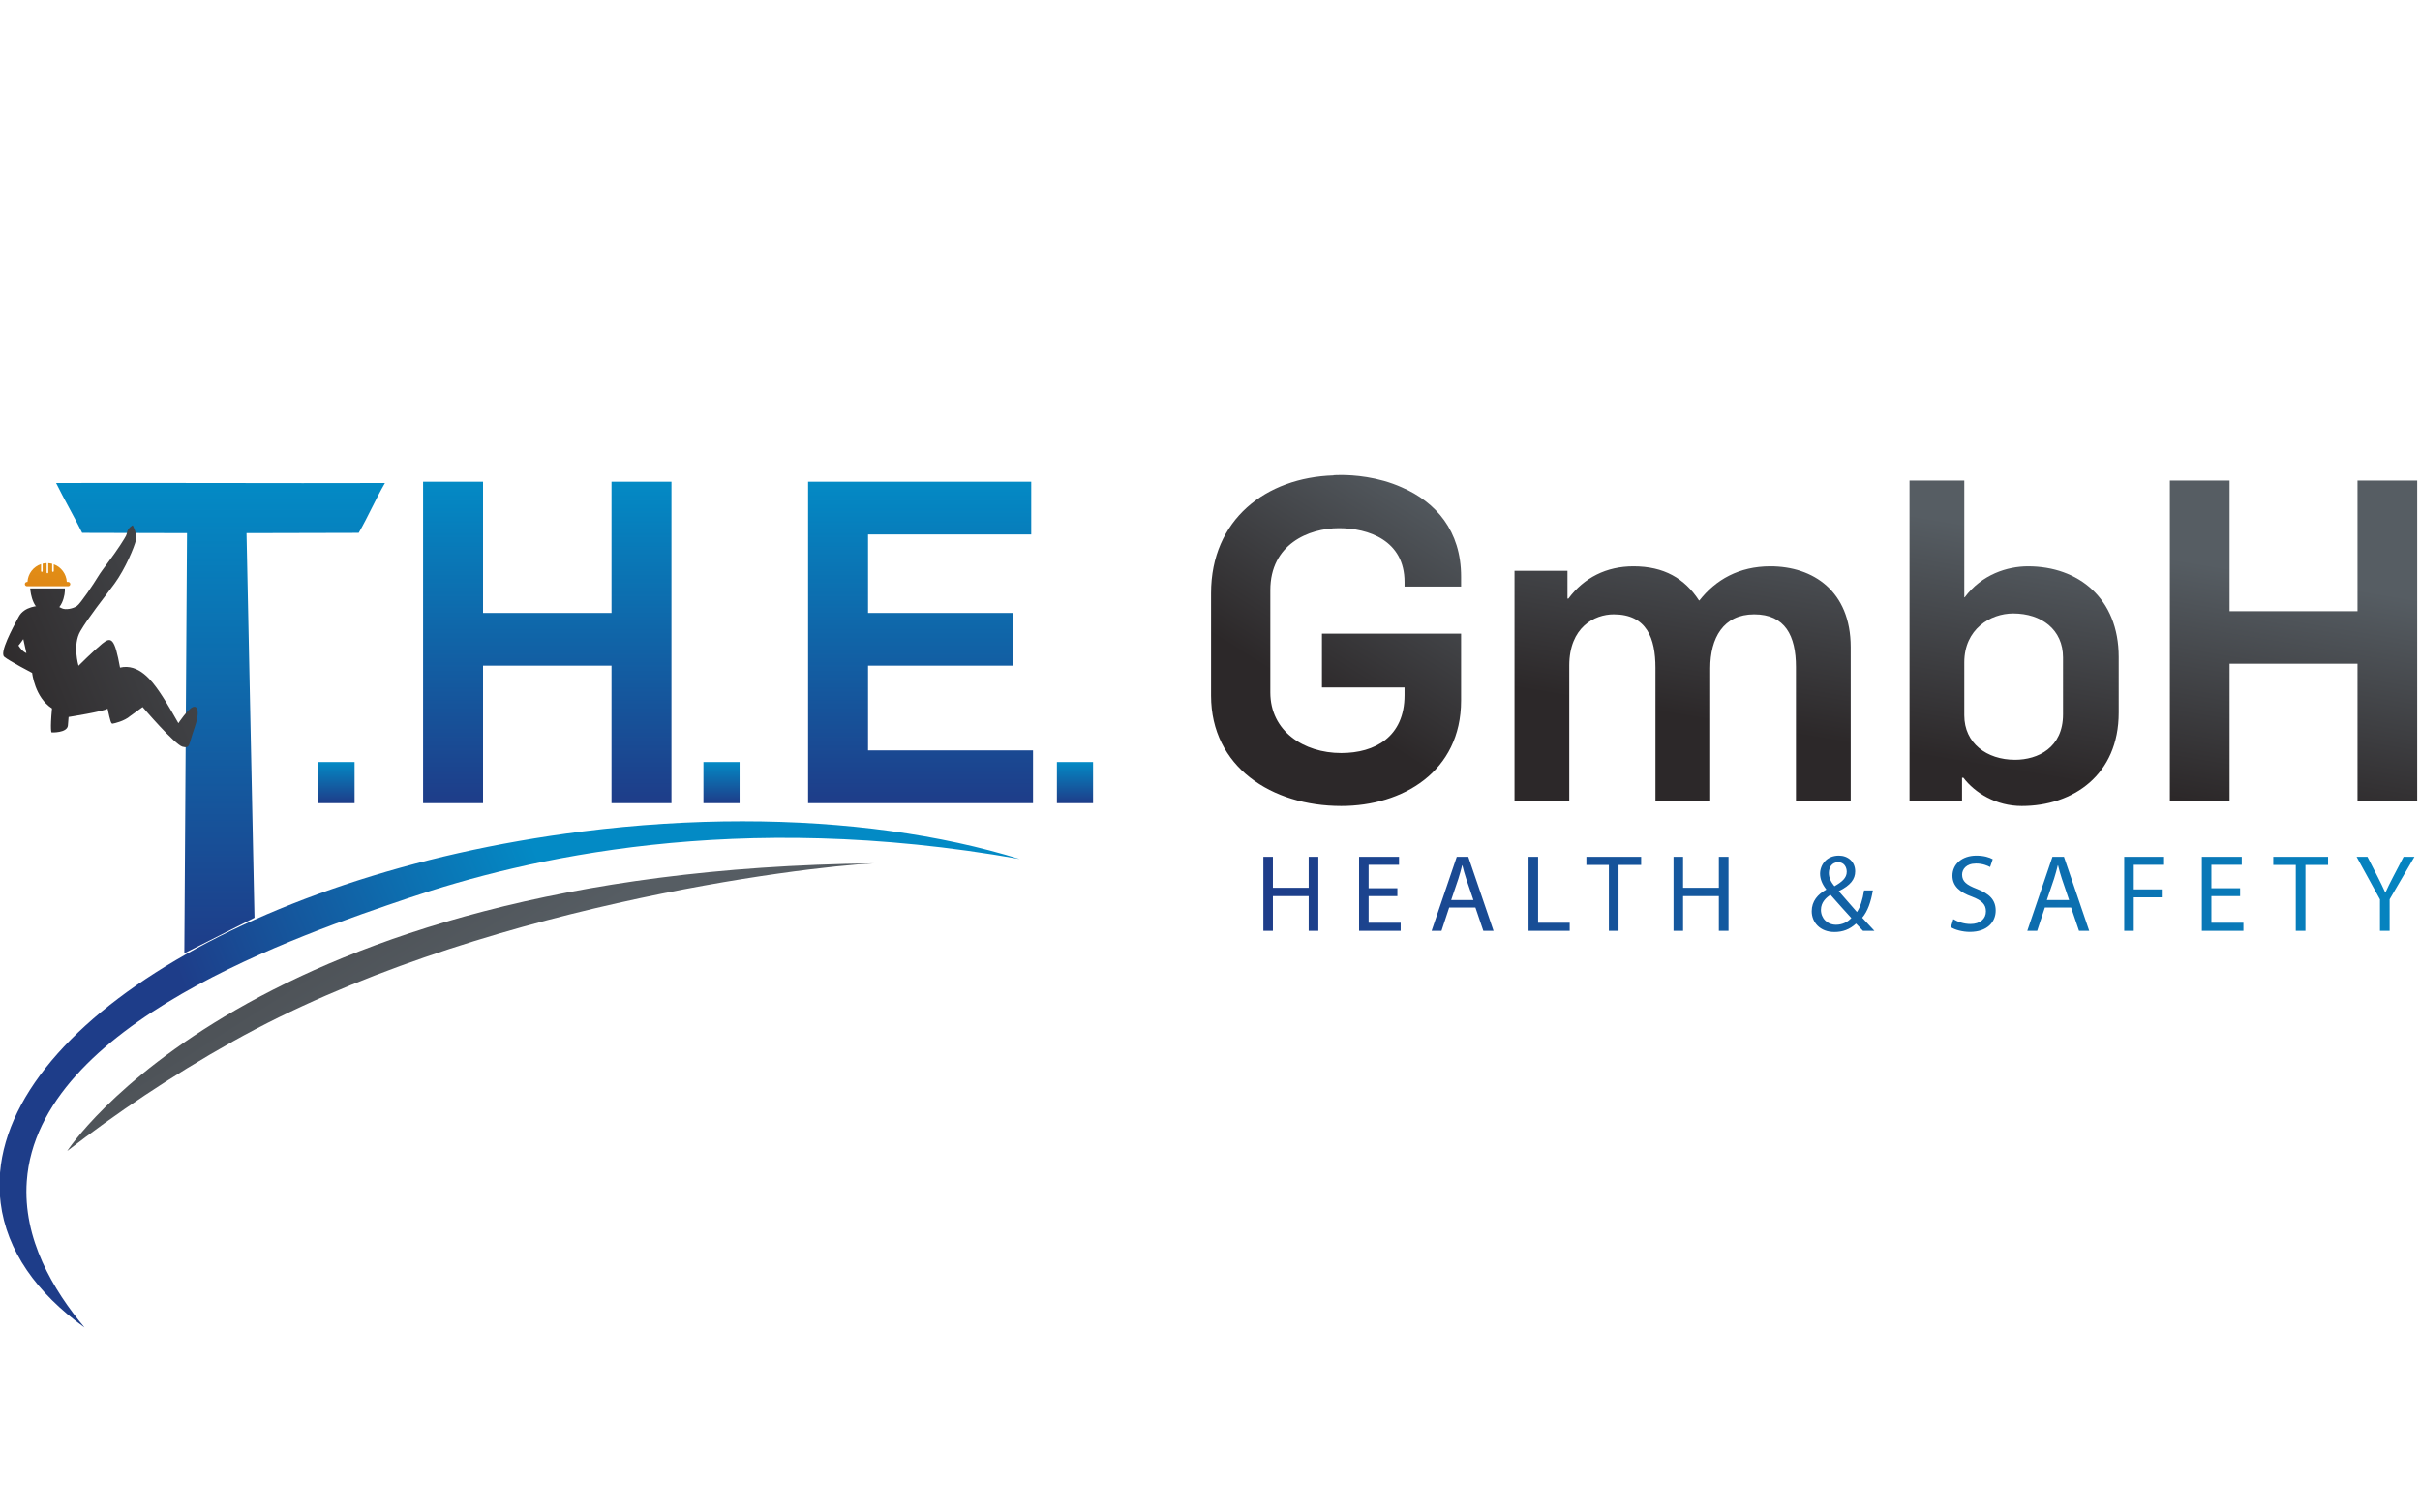 <?xml version="1.0" encoding="UTF-8" standalone="no"?>
<svg
   xmlns:dc="http://purl.org/dc/elements/1.1/"
   xmlns:cc="http://creativecommons.org/ns#"
   xmlns:rdf="http://www.w3.org/1999/02/22-rdf-syntax-ns#"
   xmlns:svg="http://www.w3.org/2000/svg"
   xmlns="http://www.w3.org/2000/svg"
   xmlns:sodipodi="http://sodipodi.sourceforge.net/DTD/sodipodi-0.dtd"
   xmlns:inkscape="http://www.inkscape.org/namespaces/inkscape"
   version="1.1"
   id="svg2"
   xml:space="preserve"
   width="256"
   height="160"
   viewBox="0 0 256 160"
   sodipodi:docname="the-logo-256x160.svg"
   inkscape:version="1.0.1 (3bc2e813f5, 2020-09-07)"
   inkscape:export-filename="C:\Users\Chris\Google Drive\Documents\Work\Offshore\Training-THE\THE Logo Final\the-logo-www.png"
   inkscape:export-xdpi="15.477774"
   inkscape:export-ydpi="15.477774"><defs
     id="defs6"><clipPath
       clipPathUnits="userSpaceOnUse"
       id="clipPath24"><path
         d="m 89.28,385.578 c 1.784,-3.613 3.885,-7.222 5.668,-10.835 v 0 c 7.6,-0.019 15.198,-0.04 22.797,-0.059 v 0 c -0.194,-30.448 -0.389,-60.897 -0.584,-91.345 v 0 c 5.086,2.574 10.171,5.149 15.256,7.724 v 0 c -0.578,27.873 -1.157,55.747 -1.734,83.621 v 0 c 8.13,0.019 16.263,0.04 24.393,0.059 v 0 c 2.114,3.687 3.586,7.148 5.7,10.835 v 0 c -11.947,-0.037 -23.811,-0.019 -35.676,0 v 0 c -6.905,0.01 -13.808,0.021 -20.728,0.021 v 0 c -5.02,0 -10.05,-0.005 -15.092,-0.021"
         id="path22" /></clipPath><linearGradient
       x1="0"
       y1="0"
       x2="1"
       y2="0"
       gradientUnits="userSpaceOnUse"
       gradientTransform="matrix(0,102.261,102.261,0,125.028,283.339)"
       spreadMethod="pad"
       id="linearGradient36"><stop
         style="stop-opacity:1;stop-color:#1e3d89"
         offset="0"
         id="stop30" /><stop
         style="stop-opacity:1;stop-color:#1e3d89"
         offset="0.005"
         id="stop32" /><stop
         style="stop-opacity:1;stop-color:#038ac5"
         offset="1"
         id="stop34" /></linearGradient><clipPath
       clipPathUnits="userSpaceOnUse"
       id="clipPath46"><path
         d="m 146.315,315.977 h 7.86 v 8.94 h -7.86 z"
         id="path44" /></clipPath><linearGradient
       x1="0"
       y1="0"
       x2="1"
       y2="0"
       gradientUnits="userSpaceOnUse"
       gradientTransform="matrix(0,8.939,8.939,0,150.245,315.978)"
       spreadMethod="pad"
       id="linearGradient58"><stop
         style="stop-opacity:1;stop-color:#1e3d89"
         offset="0"
         id="stop52" /><stop
         style="stop-opacity:1;stop-color:#1e3d89"
         offset="0.005"
         id="stop54" /><stop
         style="stop-opacity:1;stop-color:#038ac5"
         offset="1"
         id="stop56" /></linearGradient><clipPath
       clipPathUnits="userSpaceOnUse"
       id="clipPath68"><path
         d="m 210.038,385.856 v -28.519 h -27.932 v 28.519 h -13.035 v -69.879 h 13.035 v 29.893 h 27.932 v -29.893 h 13.035 v 69.879 z"
         id="path66" /></clipPath><linearGradient
       x1="0"
       y1="0"
       x2="1"
       y2="0"
       gradientUnits="userSpaceOnUse"
       gradientTransform="matrix(0,69.879,69.879,0,196.072,315.978)"
       spreadMethod="pad"
       id="linearGradient80"><stop
         style="stop-opacity:1;stop-color:#1e3d89"
         offset="0"
         id="stop74" /><stop
         style="stop-opacity:1;stop-color:#1e3d89"
         offset="0.005"
         id="stop76" /><stop
         style="stop-opacity:1;stop-color:#038ac5"
         offset="1"
         id="stop78" /></linearGradient><clipPath
       clipPathUnits="userSpaceOnUse"
       id="clipPath90"><path
         d="m 230.024,315.977 h 7.86 v 8.94 h -7.86 z"
         id="path88" /></clipPath><linearGradient
       x1="0"
       y1="0"
       x2="1"
       y2="0"
       gradientUnits="userSpaceOnUse"
       gradientTransform="matrix(0,8.939,8.939,0,233.954,315.978)"
       spreadMethod="pad"
       id="linearGradient102"><stop
         style="stop-opacity:1;stop-color:#1e3d89"
         offset="0"
         id="stop96" /><stop
         style="stop-opacity:1;stop-color:#1e3d89"
         offset="0.005"
         id="stop98" /><stop
         style="stop-opacity:1;stop-color:#038ac5"
         offset="1"
         id="stop100" /></linearGradient><clipPath
       clipPathUnits="userSpaceOnUse"
       id="clipPath112"><path
         d="m 252.78,385.856 v -69.879 h 48.905 v 11.467 h -35.87 v 18.426 h 31.46 v 11.467 h -31.46 v 17.052 h 35.479 v 11.467 z"
         id="path110" /></clipPath><linearGradient
       x1="0"
       y1="0"
       x2="1"
       y2="0"
       gradientUnits="userSpaceOnUse"
       gradientTransform="matrix(0,69.879,69.879,0,277.233,315.978)"
       spreadMethod="pad"
       id="linearGradient124"><stop
         style="stop-opacity:1;stop-color:#1e3d89"
         offset="0"
         id="stop118" /><stop
         style="stop-opacity:1;stop-color:#1e3d89"
         offset="0.005"
         id="stop120" /><stop
         style="stop-opacity:1;stop-color:#038ac5"
         offset="1"
         id="stop122" /></linearGradient><clipPath
       clipPathUnits="userSpaceOnUse"
       id="clipPath134"><path
         d="m 306.873,315.977 h 7.861 v 8.94 h -7.861 z"
         id="path132" /></clipPath><linearGradient
       x1="0"
       y1="0"
       x2="1"
       y2="0"
       gradientUnits="userSpaceOnUse"
       gradientTransform="matrix(0,8.939,8.939,0,310.803,315.978)"
       spreadMethod="pad"
       id="linearGradient146"><stop
         style="stop-opacity:1;stop-color:#1e3d89"
         offset="0"
         id="stop140" /><stop
         style="stop-opacity:1;stop-color:#1e3d89"
         offset="0.005"
         id="stop142" /><stop
         style="stop-opacity:1;stop-color:#038ac5"
         offset="1"
         id="stop144" /></linearGradient><clipPath
       clipPathUnits="userSpaceOnUse"
       id="clipPath156"><path
         d="m 501.587,300.203 c 0,-2.268 1.622,-3.628 4.247,-4.558 v 0 c 2.172,-0.836 3.031,-1.695 3.031,-3.199 v 0 c 0,-1.622 -1.241,-2.744 -3.365,-2.744 v 0 c -1.432,0 -2.792,0.478 -3.723,1.05 v 0 l -0.525,-1.742 c 0.859,-0.573 2.554,-1.025 4.105,-1.025 v 0 c 3.795,0 5.632,2.147 5.632,4.628 v 0 c 0,2.364 -1.385,3.676 -4.105,4.725 v 0 c -2.219,0.86 -3.197,1.6 -3.197,3.104 v 0 c 0,1.097 0.834,2.41 3.031,2.41 v 0 c 1.454,0 2.529,-0.478 3.055,-0.764 v 0 l 0.572,1.694 c -0.716,0.406 -1.91,0.788 -3.556,0.788 v 0 c -3.126,0 -5.202,-1.861 -5.202,-4.367 m -28.781,0.405 c 0,-1.145 0.5,-2.314 1.336,-3.365 v 0 -0.071 c -1.837,-1.002 -3.15,-2.506 -3.15,-4.702 v 0 c 0,-2.41 1.814,-4.51 4.94,-4.51 v 0 c 1.766,0 3.317,0.548 4.7,1.838 v 0 c 0.622,-0.669 1.052,-1.122 1.504,-1.576 v 0 h 2.482 c -0.954,1.027 -1.789,1.933 -2.648,2.841 v 0 c 1.193,1.407 1.884,3.412 2.315,5.941 v 0 h -1.91 c -0.31,-2.027 -0.811,-3.579 -1.551,-4.7 v 0 c -1.026,1.145 -2.553,2.91 -3.914,4.486 v 0 0.071 c 2.554,1.266 3.533,2.602 3.533,4.296 v 0 c 0,2.076 -1.552,3.413 -3.556,3.413 v 0 c -2.673,0 -4.081,-2.004 -4.081,-3.962 m 1.909,0.192 c 0,1.24 0.692,2.338 2.028,2.338 v 0 c 1.313,0 1.862,-1.098 1.862,-2.076 v 0 c 0,-1.361 -1.051,-2.22 -2.673,-3.15 v 0 c -0.692,0.858 -1.217,1.742 -1.217,2.888 m -1.719,-8.019 c 0,1.694 1.218,2.72 2.076,3.27 v 0 c 1.79,-2.053 3.58,-4.01 4.534,-5.059 v 0 c -0.763,-0.837 -1.932,-1.457 -3.316,-1.457 v 0 c -1.933,0 -3.294,1.408 -3.294,3.246 m 126.674,11.527 -2.316,-4.439 c -0.62,-1.218 -1.169,-2.268 -1.622,-3.317 v 0 h -0.047 c -0.502,1.121 -0.979,2.099 -1.599,3.317 v 0 l -2.268,4.439 h -2.362 l 5.083,-9.26 v -6.826 h 2.1 v 6.85 l 5.393,9.236 z m -28.328,0 v -1.767 h 4.892 v -14.319 h 2.101 v 14.319 h 4.916 v 1.767 z m -15.535,0 v -16.086 h 9.045 v 1.743 h -6.969 v 5.798 h 6.252 v 1.719 h -6.252 v 5.084 h 6.61 v 1.742 z m -16.873,0 v -16.086 h 2.077 v 7.279 h 6.085 v 1.719 h -6.085 v 5.346 h 6.587 v 1.742 z m -15.607,0 -5.466,-16.086 h 2.148 l 1.671,5.06 h 5.704 l 1.718,-5.06 h 2.219 l -5.489,16.086 z m 0.358,-4.749 c 0.309,0.978 0.572,1.956 0.811,2.91 v 0 h 0.047 c 0.239,-0.93 0.477,-1.884 0.836,-2.935 v 0 l 1.575,-4.63 h -4.844 z m -72.882,4.749 v -6.73 h -7.781 v 6.73 h -2.076 v -16.086 h 2.076 v 7.541 h 7.781 v -7.541 h 2.099 v 16.086 z m -28.805,0 v -1.767 h 4.892 v -14.319 h 2.1 v 14.319 h 4.916 v 1.767 z m -12.577,0 v -16.086 h 8.949 v 1.743 h -6.873 v 14.343 z m -15.607,0 -5.466,-16.086 h 2.148 l 1.671,5.06 h 5.703 l 1.719,-5.06 h 2.22 l -5.49,16.086 z m 0.358,-4.749 c 0.31,0.978 0.573,1.956 0.811,2.91 v 0 h 0.048 c 0.238,-0.93 0.477,-1.884 0.835,-2.935 v 0 l 1.576,-4.63 h -4.845 z m -21.599,4.749 v -16.086 h 9.045 v 1.743 h -6.969 v 5.798 h 6.253 v 1.719 h -6.253 v 5.084 h 6.612 v 1.742 z m -10.953,0 v -6.73 h -7.78 v 6.73 h -2.076 v -16.086 h 2.076 v 7.541 h 7.78 v -7.541 h 2.1 v 16.086 z"
         id="path154" /></clipPath><linearGradient
       x1="0"
       y1="0"
       x2="1"
       y2="0"
       gradientUnits="userSpaceOnUse"
       gradientTransform="matrix(270.835,0,0,-270.835,349.95,295.227)"
       spreadMethod="pad"
       id="linearGradient168"><stop
         style="stop-opacity:1;stop-color:#1e3d89"
         offset="0"
         id="stop162" /><stop
         style="stop-opacity:1;stop-color:#1e3d89"
         offset="0.005"
         id="stop164" /><stop
         style="stop-opacity:1;stop-color:#038ac5"
         offset="1"
         id="stop166" /></linearGradient><clipPath
       clipPathUnits="userSpaceOnUse"
       id="clipPath178"><path
         d="m 446.58,360.053 h -0.1 c -3.122,4.782 -7.611,7.418 -14.248,7.418 v 0 c -5.855,0 -10.736,-2.44 -14.151,-7.027 v 0 h -0.196 v 6.051 h -11.514 v -49.967 h 11.906 v 29.373 c 0,8.298 5.466,11.128 9.662,11.128 v 0 c 7.22,0 9.077,-5.272 9.077,-11.615 v 0 -28.886 h 11.908 v 28.789 c 0,6.538 2.827,11.712 9.562,11.712 v 0 c 6.733,0 9.077,-4.684 9.077,-11.42 v 0 -29.081 h 11.906 v 33.377 c 0,12.198 -8.198,17.566 -17.47,17.566 v 0 c -6.833,0 -11.906,-2.93 -15.419,-7.418"
         id="path176" /></clipPath><linearGradient
       x1="0"
       y1="0"
       x2="1"
       y2="0"
       gradientUnits="userSpaceOnUse"
       gradientTransform="matrix(8.509,51.052,51.052,-8.509,441.796,334.767)"
       spreadMethod="pad"
       id="linearGradient190"><stop
         style="stop-opacity:1;stop-color:#2c2829"
         offset="0"
         id="stop184" /><stop
         style="stop-opacity:1;stop-color:#2c2829"
         offset="0.005"
         id="stop186" /><stop
         style="stop-opacity:1;stop-color:#565d63"
         offset="1"
         id="stop188" /></linearGradient><clipPath
       clipPathUnits="userSpaceOnUse"
       id="clipPath200"><path
         d="m 589.653,386.112 v -28.4 h -27.814 v 28.4 h -12.981 v -69.584 h 12.981 v 29.763 h 27.814 v -29.763 h 12.98 v 69.584 z"
         id="path198" /></clipPath><linearGradient
       x1="0"
       y1="0"
       x2="1"
       y2="0"
       gradientUnits="userSpaceOnUse"
       gradientTransform="matrix(8.509,51.051,51.051,-8.509,569.441,313.493)"
       spreadMethod="pad"
       id="linearGradient212"><stop
         style="stop-opacity:1;stop-color:#2c2829"
         offset="0"
         id="stop206" /><stop
         style="stop-opacity:1;stop-color:#2c2829"
         offset="0.005"
         id="stop208" /><stop
         style="stop-opacity:1;stop-color:#565d63"
         offset="1"
         id="stop210" /></linearGradient><clipPath
       clipPathUnits="userSpaceOnUse"
       id="clipPath222"><path
         d="m 492.255,386.112 v -69.584 h 11.417 v 4.975 h 0.292 c 2.538,-3.319 7.126,-6.146 12.69,-6.146 v 0 c 11.124,0 21.081,6.73 21.081,20.296 v 0 12.106 c 0,12.781 -8.783,19.712 -19.715,19.712 v 0 c -4.49,0 -10.053,-1.757 -13.761,-6.734 v 0 h -0.098 v 25.375 z m 11.906,-51.044 v 11.517 c 0,7.223 5.659,10.637 10.639,10.637 v 0 c 6.146,0 10.83,-3.513 10.83,-9.562 v 0 -12.395 c 0,-7.223 -5.463,-9.857 -10.442,-9.857 v 0 c -6.148,0 -11.027,3.609 -11.027,9.66"
         id="path220" /></clipPath><linearGradient
       x1="0"
       y1="0"
       x2="1"
       y2="0"
       gradientUnits="userSpaceOnUse"
       gradientTransform="matrix(8.509,51.052,51.052,-8.509,508.954,323.574)"
       spreadMethod="pad"
       id="linearGradient234"><stop
         style="stop-opacity:1;stop-color:#2c2829"
         offset="0"
         id="stop228" /><stop
         style="stop-opacity:1;stop-color:#2c2829"
         offset="0.005"
         id="stop230" /><stop
         style="stop-opacity:1;stop-color:#565d63"
         offset="1"
         id="stop232" /></linearGradient><clipPath
       clipPathUnits="userSpaceOnUse"
       id="clipPath244"><path
         d="m 367.007,387.268 0.033,-0.03 c -14.69,-0.463 -26.645,-9.558 -26.645,-25.625 v 0 -22.249 c 0,-15.518 13.176,-24.007 28.303,-24.007 v 0 c 13.274,0 26.058,7.414 26.058,22.932 v 0 14.543 h -30.253 v -11.71 h 17.956 v -1.663 c 0,-9.075 -6.442,-12.587 -13.761,-12.587 v 0 c -8.198,0 -15.418,4.781 -15.418,13.173 v 0 22.254 c 0,9.954 8.296,13.464 14.932,13.464 v 0 c 6.343,0 14.247,-2.631 14.247,-11.709 v 0 -0.976 h 12.297 v 2.146 c 0,9.954 -5.469,16.2 -12.889,19.411 v 0 c -5.235,2.352 -10.594,2.686 -13.214,2.686 v 0 c -1.038,0 -1.646,-0.053 -1.646,-0.053"
         id="path242" /></clipPath><linearGradient
       x1="0"
       y1="0"
       x2="1"
       y2="0"
       gradientUnits="userSpaceOnUse"
       gradientTransform="matrix(29.426,46.798,46.798,-29.426,360.745,339.614)"
       spreadMethod="pad"
       id="linearGradient256"><stop
         style="stop-opacity:1;stop-color:#2c2829"
         offset="0"
         id="stop250" /><stop
         style="stop-opacity:1;stop-color:#2c2829"
         offset="0.005"
         id="stop252" /><stop
         style="stop-opacity:1;stop-color:#565d63"
         offset="1"
         id="stop254" /></linearGradient><clipPath
       clipPathUnits="userSpaceOnUse"
       id="clipPath266"><path
         d="m 91.694,240.347 c 10.498,8.108 22.469,16.23 36.023,23.824 v 0 c 52.189,29.237 124.149,38.019 139.38,38.718 v 0 C 131.058,301.353 91.694,240.347 91.694,240.347"
         id="path264" /></clipPath><linearGradient
       x1="0"
       y1="0"
       x2="1"
       y2="0"
       gradientUnits="userSpaceOnUse"
       gradientTransform="matrix(63.523,-100.581,-100.581,-63.523,114.429,374.484)"
       spreadMethod="pad"
       id="linearGradient278"><stop
         style="stop-opacity:1;stop-color:#2c2829"
         offset="0"
         id="stop272" /><stop
         style="stop-opacity:1;stop-color:#2c2829"
         offset="0.005"
         id="stop274" /><stop
         style="stop-opacity:1;stop-color:#565d63"
         offset="1"
         id="stop276" /></linearGradient><clipPath
       clipPathUnits="userSpaceOnUse"
       id="clipPath288"><path
         d="M 203.659,309.817 C 129.391,300.468 72.783,264.32 77.22,229.075 v 0 c 1.311,-10.425 7.82,-19.598 18.247,-27.113 v 0 C 88.664,210.099 82,221.238 82.906,233.807 v 0 c 2.476,34.331 59.583,53.627 82.978,61.532 v 0 c 25.227,8.523 71.142,19.443 132.899,8.493 v 0 c -17.058,5.288 -37.713,8.208 -60.294,8.208 v 0 c -11.204,0 -22.881,-0.719 -34.83,-2.223"
         id="path286" /></clipPath><linearGradient
       x1="0"
       y1="0"
       x2="1"
       y2="0"
       gradientUnits="userSpaceOnUse"
       gradientTransform="matrix(76.576,31.141,31.141,-76.576,126.387,251.42)"
       spreadMethod="pad"
       id="linearGradient300"><stop
         style="stop-opacity:1;stop-color:#1e3d89"
         offset="0"
         id="stop294" /><stop
         style="stop-opacity:1;stop-color:#1e3d89"
         offset="0.005"
         id="stop296" /><stop
         style="stop-opacity:1;stop-color:#038ac5"
         offset="1"
         id="stop298" /></linearGradient><clipPath
       clipPathUnits="userSpaceOnUse"
       id="clipPath310"><path
         d="m 86.357,368.046 v -1.607 c 0,-0.099 -0.077,-0.179 -0.177,-0.179 v 0 c -0.098,0 -0.175,0.08 -0.175,0.179 v 0 1.508 c -1.642,-0.538 -2.849,-2.053 -2.947,-3.869 v 0 h -0.102 c -0.259,0 -0.471,-0.211 -0.471,-0.47 v 0 c 0,-0.258 0.212,-0.47 0.471,-0.47 v 0 h 8.94 c 0.259,0 0.469,0.212 0.469,0.47 v 0 c 0,0.259 -0.21,0.47 -0.469,0.47 v 0 h -0.289 c -0.099,1.769 -1.249,3.257 -2.832,3.83 v 0 -1.469 c 0,-0.099 -0.081,-0.179 -0.176,-0.179 v 0 c -0.097,0 -0.176,0.08 -0.176,0.179 v 0 1.582 c -0.273,0.07 -0.556,0.117 -0.845,0.134 v 0 -2.024 c 0,-0.096 -0.078,-0.176 -0.175,-0.176 v 0 c -0.099,0 -0.178,0.08 -0.178,0.176 v 0 2.028 c -0.299,-0.006 -0.589,-0.047 -0.868,-0.113"
         id="path308" /></clipPath><linearGradient
       x1="0"
       y1="0"
       x2="1"
       y2="0"
       gradientUnits="userSpaceOnUse"
       gradientTransform="matrix(-12.253,-60.882,-60.882,12.253,93.817,395.365)"
       spreadMethod="pad"
       id="linearGradient320"><stop
         style="stop-opacity:1;stop-color:#e3b510"
         offset="0"
         id="stop316" /><stop
         style="stop-opacity:1;stop-color:#de601c"
         offset="1"
         id="stop318" /></linearGradient><clipPath
       clipPathUnits="userSpaceOnUse"
       id="clipPath330"><path
         d="m 83.65,362.67 c 0.075,-1.053 0.595,-5.284 3.882,-5.302 v 0 c 3.079,0 3.785,4.125 3.651,5.302 v 0 z"
         id="path328" /></clipPath><linearGradient
       x1="0"
       y1="0"
       x2="1"
       y2="0"
       gradientUnits="userSpaceOnUse"
       gradientTransform="matrix(76.579,31.142,31.142,-76.579,68.9,353.107)"
       spreadMethod="pad"
       id="linearGradient342"><stop
         style="stop-opacity:1;stop-color:#2c2829"
         offset="0"
         id="stop336" /><stop
         style="stop-opacity:1;stop-color:#2c2829"
         offset="0.005"
         id="stop338" /><stop
         style="stop-opacity:1;stop-color:#565d63"
         offset="1"
         id="stop340" /></linearGradient><clipPath
       clipPathUnits="userSpaceOnUse"
       id="clipPath352"><path
         d="m 104.736,374.983 c -0.201,-0.85 0,-0.549 -1.504,-2.906 v 0 c -1.508,-2.357 -3.914,-5.316 -4.816,-6.82 v 0 c -0.901,-1.504 -3.811,-5.869 -4.614,-6.421 v 0 c -0.801,-0.551 -2.404,-0.902 -3.258,-0.5 v 0 c -0.854,0.402 -1.656,0.801 -1.656,0.801 v 0 l -2.458,-0.248 c 0,0 -0.071,0.002 -0.199,0.006 v 0 c -0.808,0.008 -3.853,-0.113 -5.064,-2.364 v 0 c -1.405,-2.607 -4.213,-7.824 -3.163,-8.727 v 0 c 1.055,-0.901 6.07,-3.51 6.07,-3.51 v 0 c 0,0 0.552,-5.314 4.315,-7.724 v 0 c -0.454,-4.813 -0.103,-5.214 -0.103,-5.214 v 0 c 0,0 3.411,-0.15 3.563,1.506 v 0 c 0.149,1.653 0.149,1.853 0.149,1.853 v 0 c 0,0 7.674,1.205 8.473,1.805 v 0 c 0.604,-2.758 0.755,-3.309 1.103,-3.258 v 0 c 0.351,0.05 2.56,0.551 3.811,1.654 v 0 c 1.558,1.104 2.709,1.956 2.709,1.956 v 0 c 0,0 6.973,-8.173 8.677,-8.626 v 0 c 1.707,-0.45 1.304,0.453 2.559,3.963 v 0 c 1.253,3.511 0.8,5.064 -0.301,4.663 v 0 c -1.104,-0.401 -3.161,-3.509 -3.161,-3.509 v 0 c 0,0 -2.457,4.412 -4.112,6.817 v 0 c -1.654,2.408 -4.513,6.221 -8.576,5.266 v 0 c -1.153,6.37 -1.906,6.821 -3.862,5.217 v 0 c -1.952,-1.604 -5.163,-4.815 -5.163,-4.815 v 0 c 0,0 -1.355,4.517 0.401,7.522 v 0 c 1.754,3.011 5.061,7.122 7.421,10.33 v 0 c 2.355,3.212 4.363,8.076 4.667,9.48 v 0 c 0.299,1.404 -0.707,3.212 -0.707,3.212 v 0 c 0,0 -1.001,-0.553 -1.201,-1.409 M 81.098,350.246 c 0.25,0.249 1.053,1.401 1.053,1.401 v 0 l 0.67,-3.041 c 0,0 -0.768,0.167 -1.723,1.64"
         id="path350" /></clipPath><linearGradient
       x1="0"
       y1="0"
       x2="1"
       y2="0"
       gradientUnits="userSpaceOnUse"
       gradientTransform="matrix(76.579,31.143,31.143,-76.579,75.277,337.423)"
       spreadMethod="pad"
       id="linearGradient364"><stop
         style="stop-opacity:1;stop-color:#2c2829"
         offset="0"
         id="stop358" /><stop
         style="stop-opacity:1;stop-color:#2c2829"
         offset="0.005"
         id="stop360" /><stop
         style="stop-opacity:1;stop-color:#565d63"
         offset="1"
         id="stop362" /></linearGradient></defs><sodipodi:namedview
     pagecolor="#ffffff"
     bordercolor="#666666"
     borderopacity="1"
     objecttolerance="10"
     gridtolerance="10"
     guidetolerance="10"
     inkscape:pageopacity="0"
     inkscape:pageshadow="2"
     inkscape:window-width="1628"
     inkscape:window-height="869"
     id="namedview4"
     showgrid="false"
     fit-margin-top="0"
     fit-margin-left="0"
     fit-margin-right="0"
     fit-margin-bottom="0"
     inkscape:zoom="0.96380331"
     inkscape:cx="487.19492"
     inkscape:cy="98.141149"
     inkscape:window-x="119"
     inkscape:window-y="204"
     inkscape:window-maximized="0"
     inkscape:current-layer="g10"
     inkscape:document-rotation="0" /><g
     id="g10"
     inkscape:groupmode="layer"
     inkscape:label="T.H.E. GmbH Vektor 1 Grafik26"
     transform="matrix(1.333,0,0,-1.333,-102.635,516.428)"><g
       id="g1085"
       transform="matrix(0.365,0,0,0.365,48.86,208.349)"><g
         id="g18"><g
           id="g20"
           clip-path="url(#clipPath24)"><g
             id="g26"><g
               id="g28"><path
                 d="m 89.28,385.578 c 1.784,-3.613 3.885,-7.222 5.668,-10.835 v 0 c 7.6,-0.019 15.198,-0.04 22.797,-0.059 v 0 c -0.194,-30.448 -0.389,-60.897 -0.584,-91.345 v 0 c 5.086,2.574 10.171,5.149 15.256,7.724 v 0 c -0.578,27.873 -1.157,55.747 -1.734,83.621 v 0 c 8.13,0.019 16.263,0.04 24.393,0.059 v 0 c 2.114,3.687 3.586,7.148 5.7,10.835 v 0 c -11.947,-0.037 -23.811,-0.019 -35.676,0 v 0 c -6.905,0.01 -13.808,0.021 -20.728,0.021 v 0 c -5.02,0 -10.05,-0.005 -15.092,-0.021"
                 style="fill:url(#linearGradient36);stroke:none"
                 id="path38" /></g></g></g></g><g
         id="g40"><g
           id="g42"
           clip-path="url(#clipPath46)"><g
             id="g48"><g
               id="g50"><path
                 d="m 146.315,315.977 h 7.86 v 8.94 h -7.86 z"
                 style="fill:url(#linearGradient58);stroke:none"
                 id="path60" /></g></g></g></g><g
         id="g62"><g
           id="g64"
           clip-path="url(#clipPath68)"><g
             id="g70"><g
               id="g72"><path
                 d="m 210.038,385.856 v -28.519 h -27.932 v 28.519 h -13.035 v -69.879 h 13.035 v 29.893 h 27.932 v -29.893 h 13.035 v 69.879 z"
                 style="fill:url(#linearGradient80);stroke:none"
                 id="path82" /></g></g></g></g><g
         id="g84"><g
           id="g86"
           clip-path="url(#clipPath90)"><g
             id="g92"><g
               id="g94"><path
                 d="m 230.024,315.977 h 7.86 v 8.94 h -7.86 z"
                 style="fill:url(#linearGradient102);stroke:none"
                 id="path104" /></g></g></g></g><g
         id="g106"><g
           id="g108"
           clip-path="url(#clipPath112)"><g
             id="g114"><g
               id="g116"><path
                 d="m 252.78,385.856 v -69.879 h 48.905 v 11.467 h -35.87 v 18.426 h 31.46 v 11.467 h -31.46 v 17.052 h 35.479 v 11.467 z"
                 style="fill:url(#linearGradient124);stroke:none"
                 id="path126" /></g></g></g></g><g
         id="g128"><g
           id="g130"
           clip-path="url(#clipPath134)"><g
             id="g136"><g
               id="g138"><path
                 d="m 306.873,315.977 h 7.861 v 8.94 h -7.861 z"
                 style="fill:url(#linearGradient146);stroke:none"
                 id="path148" /></g></g></g></g><g
         id="g150"
         inkscape:export-xdpi="300"
         inkscape:export-ydpi="300"><g
           id="g152"
           clip-path="url(#clipPath156)"><g
             id="g158"><g
               id="g160"><path
                 d="m 501.587,300.203 c 0,-2.268 1.622,-3.628 4.247,-4.558 v 0 c 2.172,-0.836 3.031,-1.695 3.031,-3.199 v 0 c 0,-1.622 -1.241,-2.744 -3.365,-2.744 v 0 c -1.432,0 -2.792,0.478 -3.723,1.05 v 0 l -0.525,-1.742 c 0.859,-0.573 2.554,-1.025 4.105,-1.025 v 0 c 3.795,0 5.632,2.147 5.632,4.628 v 0 c 0,2.364 -1.385,3.676 -4.105,4.725 v 0 c -2.219,0.86 -3.197,1.6 -3.197,3.104 v 0 c 0,1.097 0.834,2.41 3.031,2.41 v 0 c 1.454,0 2.529,-0.478 3.055,-0.764 v 0 l 0.572,1.694 c -0.716,0.406 -1.91,0.788 -3.556,0.788 v 0 c -3.126,0 -5.202,-1.861 -5.202,-4.367 m -28.781,0.405 c 0,-1.145 0.5,-2.314 1.336,-3.365 v 0 -0.071 c -1.837,-1.002 -3.15,-2.506 -3.15,-4.702 v 0 c 0,-2.41 1.814,-4.51 4.94,-4.51 v 0 c 1.766,0 3.317,0.548 4.7,1.838 v 0 c 0.622,-0.669 1.052,-1.122 1.504,-1.576 v 0 h 2.482 c -0.954,1.027 -1.789,1.933 -2.648,2.841 v 0 c 1.193,1.407 1.884,3.412 2.315,5.941 v 0 h -1.91 c -0.31,-2.027 -0.811,-3.579 -1.551,-4.7 v 0 c -1.026,1.145 -2.553,2.91 -3.914,4.486 v 0 0.071 c 2.554,1.266 3.533,2.602 3.533,4.296 v 0 c 0,2.076 -1.552,3.413 -3.556,3.413 v 0 c -2.673,0 -4.081,-2.004 -4.081,-3.962 m 1.909,0.192 c 0,1.24 0.692,2.338 2.028,2.338 v 0 c 1.313,0 1.862,-1.098 1.862,-2.076 v 0 c 0,-1.361 -1.051,-2.22 -2.673,-3.15 v 0 c -0.692,0.858 -1.217,1.742 -1.217,2.888 m -1.719,-8.019 c 0,1.694 1.218,2.72 2.076,3.27 v 0 c 1.79,-2.053 3.58,-4.01 4.534,-5.059 v 0 c -0.763,-0.837 -1.932,-1.457 -3.316,-1.457 v 0 c -1.933,0 -3.294,1.408 -3.294,3.246 m 126.674,11.527 -2.316,-4.439 c -0.62,-1.218 -1.169,-2.268 -1.622,-3.317 v 0 h -0.047 c -0.502,1.121 -0.979,2.099 -1.599,3.317 v 0 l -2.268,4.439 h -2.362 l 5.083,-9.26 v -6.826 h 2.1 v 6.85 l 5.393,9.236 z m -28.328,0 v -1.767 h 4.892 v -14.319 h 2.101 v 14.319 h 4.916 v 1.767 z m -15.535,0 v -16.086 h 9.045 v 1.743 h -6.969 v 5.798 h 6.252 v 1.719 h -6.252 v 5.084 h 6.61 v 1.742 z m -16.873,0 v -16.086 h 2.077 v 7.279 h 6.085 v 1.719 h -6.085 v 5.346 h 6.587 v 1.742 z m -15.607,0 -5.466,-16.086 h 2.148 l 1.671,5.06 h 5.704 l 1.718,-5.06 h 2.219 l -5.489,16.086 z m 0.358,-4.749 c 0.309,0.978 0.572,1.956 0.811,2.91 v 0 h 0.047 c 0.239,-0.93 0.477,-1.884 0.836,-2.935 v 0 l 1.575,-4.63 h -4.844 z m -72.882,4.749 v -6.73 h -7.781 v 6.73 h -2.076 v -16.086 h 2.076 v 7.541 h 7.781 v -7.541 h 2.099 v 16.086 z m -28.805,0 v -1.767 h 4.892 v -14.319 h 2.1 v 14.319 h 4.916 v 1.767 z m -12.577,0 v -16.086 h 8.949 v 1.743 h -6.873 v 14.343 z m -15.607,0 -5.466,-16.086 h 2.148 l 1.671,5.06 h 5.703 l 1.719,-5.06 h 2.22 l -5.49,16.086 z m 0.358,-4.749 c 0.31,0.978 0.573,1.956 0.811,2.91 v 0 h 0.048 c 0.238,-0.93 0.477,-1.884 0.835,-2.935 v 0 l 1.576,-4.63 h -4.845 z m -21.599,4.749 v -16.086 h 9.045 v 1.743 h -6.969 v 5.798 h 6.253 v 1.719 h -6.253 v 5.084 h 6.612 v 1.742 z m -10.953,0 v -6.73 h -7.78 v 6.73 h -2.076 v -16.086 h 2.076 v 7.541 h 7.78 v -7.541 h 2.1 v 16.086 z"
                 style="fill:url(#linearGradient168);stroke:none"
                 id="path170" /></g></g></g></g><g
         id="g172"><g
           id="g174"
           clip-path="url(#clipPath178)"><g
             id="g180"><g
               id="g182"><path
                 d="m 446.58,360.053 h -0.1 c -3.122,4.782 -7.611,7.418 -14.248,7.418 v 0 c -5.855,0 -10.736,-2.44 -14.151,-7.027 v 0 h -0.196 v 6.051 h -11.514 v -49.967 h 11.906 v 29.373 c 0,8.298 5.466,11.128 9.662,11.128 v 0 c 7.22,0 9.077,-5.272 9.077,-11.615 v 0 -28.886 h 11.908 v 28.789 c 0,6.538 2.827,11.712 9.562,11.712 v 0 c 6.733,0 9.077,-4.684 9.077,-11.42 v 0 -29.081 h 11.906 v 33.377 c 0,12.198 -8.198,17.566 -17.47,17.566 v 0 c -6.833,0 -11.906,-2.93 -15.419,-7.418"
                 style="fill:url(#linearGradient190);stroke:none"
                 id="path192" /></g></g></g></g><g
         id="g194"><g
           id="g196"
           clip-path="url(#clipPath200)"><g
             id="g202"><g
               id="g204"><path
                 d="m 589.653,386.112 v -28.4 h -27.814 v 28.4 h -12.981 v -69.584 h 12.981 v 29.763 h 27.814 v -29.763 h 12.98 v 69.584 z"
                 style="fill:url(#linearGradient212);stroke:none"
                 id="path214" /></g></g></g></g><g
         id="g216"><g
           id="g218"
           clip-path="url(#clipPath222)"><g
             id="g224"><g
               id="g226"><path
                 d="m 492.255,386.112 v -69.584 h 11.417 v 4.975 h 0.292 c 2.538,-3.319 7.126,-6.146 12.69,-6.146 v 0 c 11.124,0 21.081,6.73 21.081,20.296 v 0 12.106 c 0,12.781 -8.783,19.712 -19.715,19.712 v 0 c -4.49,0 -10.053,-1.757 -13.761,-6.734 v 0 h -0.098 v 25.375 z m 11.906,-51.044 v 11.517 c 0,7.223 5.659,10.637 10.639,10.637 v 0 c 6.146,0 10.83,-3.513 10.83,-9.562 v 0 -12.395 c 0,-7.223 -5.463,-9.857 -10.442,-9.857 v 0 c -6.148,0 -11.027,3.609 -11.027,9.66"
                 style="fill:url(#linearGradient234);stroke:none"
                 id="path236" /></g></g></g></g><g
         id="g238"><g
           id="g240"
           clip-path="url(#clipPath244)"><g
             id="g246"><g
               id="g248"><path
                 d="m 367.007,387.268 0.033,-0.03 c -14.69,-0.463 -26.645,-9.558 -26.645,-25.625 v 0 -22.249 c 0,-15.518 13.176,-24.007 28.303,-24.007 v 0 c 13.274,0 26.058,7.414 26.058,22.932 v 0 14.543 h -30.253 v -11.71 h 17.956 v -1.663 c 0,-9.075 -6.442,-12.587 -13.761,-12.587 v 0 c -8.198,0 -15.418,4.781 -15.418,13.173 v 0 22.254 c 0,9.954 8.296,13.464 14.932,13.464 v 0 c 6.343,0 14.247,-2.631 14.247,-11.709 v 0 -0.976 h 12.297 v 2.146 c 0,9.954 -5.469,16.2 -12.889,19.411 v 0 c -5.235,2.352 -10.594,2.686 -13.214,2.686 v 0 c -1.038,0 -1.646,-0.053 -1.646,-0.053"
                 style="fill:url(#linearGradient256);stroke:none"
                 id="path258" /></g></g></g></g><g
         id="g260"><g
           id="g262"
           clip-path="url(#clipPath266)"><g
             id="g268"><g
               id="g270"><path
                 d="m 91.694,240.347 c 10.498,8.108 22.469,16.23 36.023,23.824 v 0 c 52.189,29.237 124.149,38.019 139.38,38.718 v 0 C 131.058,301.353 91.694,240.347 91.694,240.347"
                 style="fill:url(#linearGradient278);stroke:none"
                 id="path280" /></g></g></g></g><g
         id="g282"><g
           id="g284"
           clip-path="url(#clipPath288)"><g
             id="g290"><g
               id="g292"><path
                 d="M 203.659,309.817 C 129.391,300.468 72.783,264.32 77.22,229.075 v 0 c 1.311,-10.425 7.82,-19.598 18.247,-27.113 v 0 C 88.664,210.099 82,221.238 82.906,233.807 v 0 c 2.476,34.331 59.583,53.627 82.978,61.532 v 0 c 25.227,8.523 71.142,19.443 132.899,8.493 v 0 c -17.058,5.288 -37.713,8.208 -60.294,8.208 v 0 c -11.204,0 -22.881,-0.719 -34.83,-2.223"
                 style="fill:url(#linearGradient300);stroke:none"
                 id="path302" /></g></g></g></g><g
         id="g304"><g
           id="g306"
           clip-path="url(#clipPath310)"><g
             id="g312"><g
               id="g314"><path
                 d="m 86.357,368.046 v -1.607 c 0,-0.099 -0.077,-0.179 -0.177,-0.179 v 0 c -0.098,0 -0.175,0.08 -0.175,0.179 v 0 1.508 c -1.642,-0.538 -2.849,-2.053 -2.947,-3.869 v 0 h -0.102 c -0.259,0 -0.471,-0.211 -0.471,-0.47 v 0 c 0,-0.258 0.212,-0.47 0.471,-0.47 v 0 h 8.94 c 0.259,0 0.469,0.212 0.469,0.47 v 0 c 0,0.259 -0.21,0.47 -0.469,0.47 v 0 h -0.289 c -0.099,1.769 -1.249,3.257 -2.832,3.83 v 0 -1.469 c 0,-0.099 -0.081,-0.179 -0.176,-0.179 v 0 c -0.097,0 -0.176,0.08 -0.176,0.179 v 0 1.582 c -0.273,0.07 -0.556,0.117 -0.845,0.134 v 0 -2.024 c 0,-0.096 -0.078,-0.176 -0.175,-0.176 v 0 c -0.099,0 -0.178,0.08 -0.178,0.176 v 0 2.028 c -0.299,-0.006 -0.589,-0.047 -0.868,-0.113"
                 style="fill:url(#linearGradient320);stroke:none"
                 id="path322" /></g></g></g></g><g
         id="g324"><g
           id="g326"
           clip-path="url(#clipPath330)"><g
             id="g332"><g
               id="g334"><path
                 d="m 83.65,362.67 c 0.075,-1.053 0.595,-5.284 3.882,-5.302 v 0 c 3.079,0 3.785,4.125 3.651,5.302 v 0 z"
                 style="fill:url(#linearGradient342);stroke:none"
                 id="path344" /></g></g></g></g><g
         id="g346"><g
           id="g348"
           clip-path="url(#clipPath352)"><g
             id="g354"><g
               id="g356"><path
                 d="m 104.736,374.983 c -0.201,-0.85 0,-0.549 -1.504,-2.906 v 0 c -1.508,-2.357 -3.914,-5.316 -4.816,-6.82 v 0 c -0.901,-1.504 -3.811,-5.869 -4.614,-6.421 v 0 c -0.801,-0.551 -2.404,-0.902 -3.258,-0.5 v 0 c -0.854,0.402 -1.656,0.801 -1.656,0.801 v 0 l -2.458,-0.248 c 0,0 -0.071,0.002 -0.199,0.006 v 0 c -0.808,0.008 -3.853,-0.113 -5.064,-2.364 v 0 c -1.405,-2.607 -4.213,-7.824 -3.163,-8.727 v 0 c 1.055,-0.901 6.07,-3.51 6.07,-3.51 v 0 c 0,0 0.552,-5.314 4.315,-7.724 v 0 c -0.454,-4.813 -0.103,-5.214 -0.103,-5.214 v 0 c 0,0 3.411,-0.15 3.563,1.506 v 0 c 0.149,1.653 0.149,1.853 0.149,1.853 v 0 c 0,0 7.674,1.205 8.473,1.805 v 0 c 0.604,-2.758 0.755,-3.309 1.103,-3.258 v 0 c 0.351,0.05 2.56,0.551 3.811,1.654 v 0 c 1.558,1.104 2.709,1.956 2.709,1.956 v 0 c 0,0 6.973,-8.173 8.677,-8.626 v 0 c 1.707,-0.45 1.304,0.453 2.559,3.963 v 0 c 1.253,3.511 0.8,5.064 -0.301,4.663 v 0 c -1.104,-0.401 -3.161,-3.509 -3.161,-3.509 v 0 c 0,0 -2.457,4.412 -4.112,6.817 v 0 c -1.654,2.408 -4.513,6.221 -8.576,5.266 v 0 c -1.153,6.37 -1.906,6.821 -3.862,5.217 v 0 c -1.952,-1.604 -5.163,-4.815 -5.163,-4.815 v 0 c 0,0 -1.355,4.517 0.401,7.522 v 0 c 1.754,3.011 5.061,7.122 7.421,10.33 v 0 c 2.355,3.212 4.363,8.076 4.667,9.48 v 0 c 0.299,1.404 -0.707,3.212 -0.707,3.212 v 0 c 0,0 -1.001,-0.553 -1.201,-1.409 M 81.098,350.246 c 0.25,0.249 1.053,1.401 1.053,1.401 v 0 l 0.67,-3.041 c 0,0 -0.768,0.167 -1.723,1.64"
                 style="fill:url(#linearGradient364);stroke:none"
                 id="path366" /></g></g></g></g></g></g></svg>
